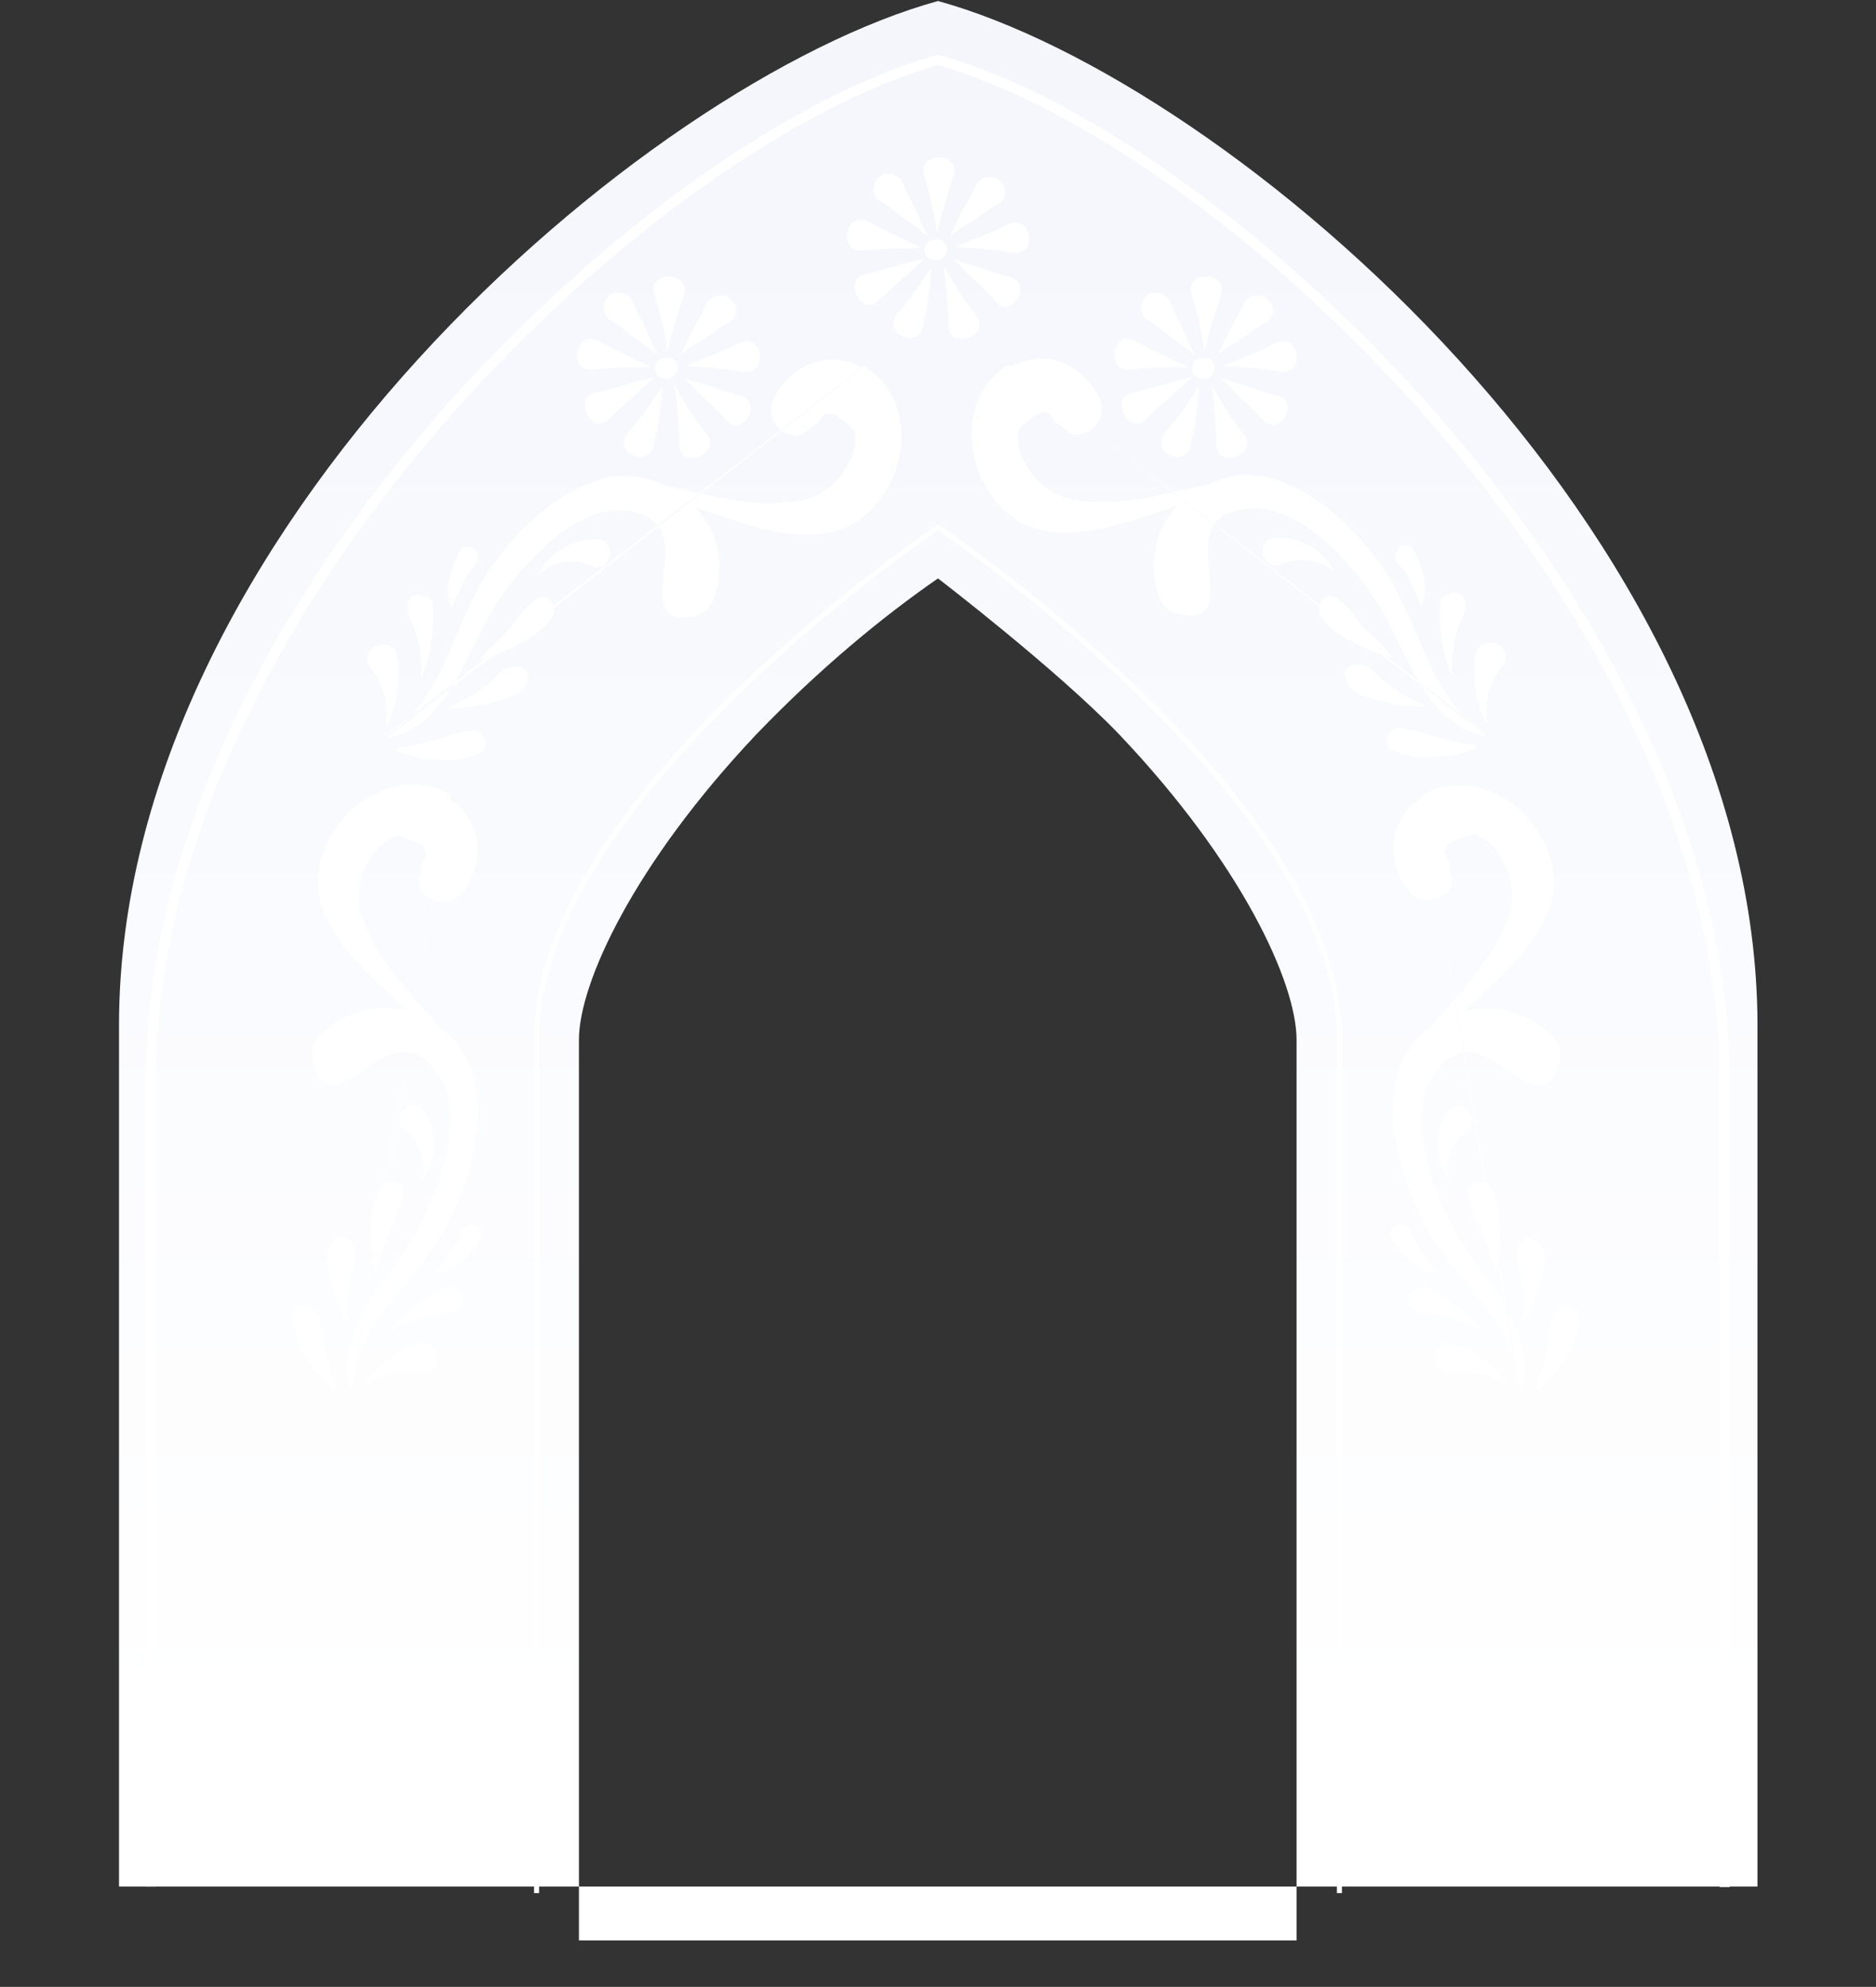 <?xml version="1.0" encoding="utf-8"?>
<!-- Generator: Adobe Illustrator 24.1.2, SVG Export Plug-In . SVG Version: 6.00 Build 0)  -->
<svg version="1.1" id="Layer_1" xmlns="http://www.w3.org/2000/svg" xmlns:xlink="http://www.w3.org/1999/xlink" x="0px" y="0px"
	 viewBox="0 0 372 394" style="enable-background:new 0 0 372 394;" xml:space="preserve">
<rect x="0" y="0" width="372" height="394" fill="#333333" stroke="none"/>
<style type="text/css">
	.st0{fill:url(#SVGID_1_);}
	.st1{fill:none;stroke:#FFFFFF;stroke-width:2;stroke-miterlimit:10;}
	.st2{fill:#FFFFFF;}
	.st3{fill:none;stroke:#FFFFFF;stroke-miterlimit:10;}
</style>
<linearGradient id="SVGID_1_" gradientUnits="userSpaceOnUse" x1="186" y1="-92.213" x2="186" y2="-476.788" gradientTransform="matrix(1 0 0 -1 0 -92)">
	<stop  offset="0" style="stop-color:#F4F6FC"/>
	<stop  offset="0.9" style="stop-color:#FFFFFF"/>
</linearGradient>
<path class="st0" d="M186,114.7c0,0,23.5,18,35.9,30.9c24.3,25.6,35.2,49.3,35.2,60.6v178.6h-74.9h-67.4V206.2
	c0-11.3,11-35,35.2-60.6C162.5,132.6,175,122.3,186,114.7 M186,0.2C127.6,16.3,23.6,105.8,23.6,203.3v170.8h159.4h165.5V203.3
	C348.4,105.8,244.4,16.3,186,0.2L186,0.2z"/>
<path class="st1" d="M342,374.2V214.4C342,120.5,242,27.4,186,11.9l0,0C129.8,27.4,29.9,120.5,29.9,214.4v159.7"/>
<g>
	<path class="st2" d="M200.1,72.3c-7.6,4.3-9,14.1-5.8,21.8c7.8,17.4,24.5,11.3,39.4,6c-4.8,4.8-6.1,11.7-3.9,18.1
		c0.7,2,2.2,3.3,4.1,3.6l1.7,0.2c1.9,0.5,4-1,4.3-2.9c0.8-7.3-4.1-16.9,7.3-18.2c10.1-1.3,20.4,10.4,25.3,17.7
		c6.2,9.1,9.7,25.4,22.1,27.3 M294.9,145.6c-11-6-13.5-22.2-20.1-32.1c-5.2-7.7-12.4-15.1-21.5-18.3c-4.4-1.6-9.5-1.3-13.7,0.9
		c-8.5,1.7-16.5,4.3-25.2,3.2c-4.9-0.4-9.1-3.2-11.2-7.6c-1.3-1.8-1.5-4.1-1.3-6.4c3.8-4.2,6.2-4.6,7.3-1.5c2.3,0.8,2.8,3.5,5.9,2
		c2.7-0.8,4-3.9,3.1-6.4c-3.1-7-10.9-10.6-17.7-6.7L294.9,145.6z"/>
	<path class="st2" d="M294.5,143.1c0.2,0.4,0.5,0.3,0.4-0.1c-0.5-4,0.5-7.9,2.9-10.8c3.1-3.8-3.9-7.2-5.2-2.5
		C291.9,134.2,292.6,138.9,294.5,143.1z"/>
	<path class="st2" d="M287.9,134.1C287.9,134.1,288.1,134.2,287.9,134.1c-0.2-3.2,0.3-6.2,1.1-9.2c0.6-2.4,2.6-4.2,1-6.6
		c-0.5-0.7-1.5-0.9-2.1-0.7l-0.6,0.2c-1,0.3-1.6,0.8-1.7,1.8C285.2,124.4,286,129.4,287.9,134.1z"/>
	<path class="st2" d="M277.2,111.6c1,1.2,2,2.5,2.6,4.1c0.8,1.3,1.4,2.7,1.9,4.3l0.2,0.1c0,0,0,0,0.1-0.2c0.6-1.8,0.7-3.6,0.4-5.3
		c-0.5-1.8-1.1-3.7-2.1-5.5C279,106.5,275.3,109.4,277.2,111.6z"/>
	<path class="st2" d="M277.3,144.3c-1.9,0.2-3.4,3.2-1.3,4.4c2.6,1.2,5.3,1.8,8,1.4c2.9,0.1,5.5-0.5,8.4-1.5
		c0.3-0.1,0.4-0.2,0.2-0.6c0,0-0.1-0.3-0.5-0.2c-2.6-0.4-5.1-1-7.6-1.7C282.4,145.4,279.9,144.7,277.3,144.3z"/>
	<path class="st2" d="M282,139.7c-2.6-1.2-5.4-2.7-7.6-4.6c-1.8-1.7-3-3.6-5.8-3.3c-1.1,0-2.2,1.1-1.9,2.3c0.7,3.1,3.2,3.8,6,4.6
		c3.1,1,6.1,1.3,9.1,1.4C282,140.2,282.1,140,282,139.7C282.1,140,282.2,139.8,282,139.7z"/>
	<path class="st2" d="M276.3,130.5c-2-2.4-4.2-4.4-6.4-6.5c-1.3-2.3-3.1-4.1-5-5.5c-1.3-0.6-2.5-0.2-3.1,1.1c-0.2,0.6-0.3,1.3-0.2,2
		c1.5,2.5,3.7,4.4,6.6,5.7C270.4,128.5,273.2,129.8,276.3,130.5L276.3,130.5z"/>
	<path class="st2" d="M264.8,113.6c-2.3-4.5-7.1-7.3-12-7c-3.9,0.3-2.6,6.7,1.1,5.3C257.7,110.3,261.9,111,264.8,113.6L264.8,113.6z
		"/>
</g>
<g>
	<path class="st2" d="M188.4,46.8c1.5-1.3,3.3-2.3,5-3.3c1.7-1.1,2.8-2.3,4.5-3c1.5-0.9,1.9-2.8,0.9-4.1c-0.4-0.1-0.4-0.4-0.5-0.5
		c-1.1-1.1-3-1.1-4.1,0c-0.1,0.1-0.4,0.4-0.5,0.5c-0.8,1.9-1.9,3.6-2.8,5.3C190,43.3,189.2,45.2,188.4,46.8
		C188.3,46.8,188.3,47.1,188.4,46.8z"/>
	<path class="st2" d="M185.8,46.1C185.8,46.1,186,46.1,185.8,46.1c0.9-3.7,2.1-7.6,3.3-11.3c1.5-4.5-7.2-5-5.8,0
		C184.4,38.6,185.2,42.3,185.8,46.1z"/>
	<path class="st2" d="M174.8,40c1.5,0.9,3,2.3,4.5,3.3c1.5,1.1,3,2.3,4.4,3.3c0,0,0.1,0,0.1-0.1c-0.9-1.7-1.5-3.3-2.3-5
		c-0.8-1.7-1.7-3.2-2.4-4.9c-0.4-1.5-2.1-2.4-3.7-2.1c-1.5,0.4-2.4,2.1-2.1,3.7C173.6,39,174,39.8,174.8,40z"/>
	<path class="st2" d="M170.7,49.7c4-0.4,7.8-0.5,11.8-0.5V49c-3.3-1.5-6.9-3.2-10.1-4.9C167.6,41.4,166.2,50,170.7,49.7z"/>
	<path class="st2" d="M177.2,52.9c-1.9,0.5-3.7,1.1-5.6,1.5c-4.6,0.8-0.8,8.9,2.8,5c1.3-1.3,2.8-2.6,4.4-4c1.6-1.3,2.8-2.6,4.4-4
		v-0.1C180.9,52,179,52.2,177.2,52.9z"/>
	<path class="st2" d="M183.4,64.1c0.1-3.7,0.8-7.6,1.5-11 M184.7,53c-2.1,3.2-4.1,6.2-6.6,9c-3.6,4.4,4.6,7.6,5,2.1L184.7,53z"/>
	<path class="st2" d="M193.7,62.8c-2.4-3-4.5-6.4-6.4-9.8h-0.1c0.5,3.7,0.8,7.6,0.9,11.3C188,69.7,196.4,66.7,193.7,62.8z"/>
	<path class="st2" d="M200.1,54.9c-1.9-0.4-3.7-1.1-5.4-1.7c-1.7-0.5-3.7-1.1-5.4-1.7c0,0-0.1,0,0,0.1c1.5,1.3,2.6,2.8,4.1,4.1
		c1.5,1.3,2.8,2.6,4.1,4.1C200.5,63.5,205.1,56.1,200.1,54.9z"/>
	<path class="st2" d="M199.8,44.5c-3.3,1.7-6.8,3-10.3,4.4V49c3.7,0.1,7.3,0.5,11,1.1C206,51,204.7,42.3,199.8,44.5z"/>
	<path class="st2" d="M185.1,47.6h-0.4c-1.1,0.4-1.7,1.5-1.3,2.6c0.1,0.5,0.8,1.1,1.3,1.3h0.4c1.1,0.4,2.3-0.4,2.6-1.5
		c0.4-1.1-0.4-2.3-1.5-2.6C185.8,47.5,185.4,47.5,185.1,47.6L185.1,47.6z"/>
</g>
<g>
	<path class="st2" d="M89.4,157.7c-7.4-4.7-16.7-1.2-21.9,5.3c-11.6,15.2,1.7,26.9,13.5,37.5c-6.6-1.8-13.3,0.3-17.8,5.2
		c-1.4,1.5-1.7,3.4-1.2,5.3l0.6,1.6c0.6,1.8,2.8,3,4.6,2.4c6.7-2.7,12.7-11.7,19.5-2.3c5.9,8.3,0.5,22.9-3.6,30.7
		c-5,9.8-17.6,20.5-13.5,32.4 M69.8,276c0-12.6,13.1-22.4,18.7-32.9c4.3-8.4,7.4-18.3,5.9-27.6c-0.8-4.7-3.3-9.2-7.3-11.7
		c-5.3-6.6-11.7-12.5-14.8-20.6c-1.9-4.4-1.5-9.5,1.4-13.4c1.1-1.9,2.9-3.3,5-4.1c5.6,1.3,7.1,3.1,4.8,5.7c0.4,2.4-1.7,4.2,1,6.1
		c2,1.8,5.3,1.6,7.1-0.3c4.7-6,4.2-14.5-2.5-18.7L69.8,276z"/>
	<path class="st2" d="M72.2,274.4c-0.3,0.3,0.1,0.5,0.3,0.3c3.3-2.3,7.2-3.3,10.9-2.5c4.8,0.9,4.4-6.9-0.3-5.7
		C78.7,267.8,74.8,270.7,72.2,274.4z"/>
	<path class="st2" d="M76.7,264.2C76.7,264.2,76.8,264.5,76.7,264.2c2.8-1.5,5.6-2.7,8.6-3.4c2.4-0.6,5.1,0.2,6.3-2.2
		c0.4-0.7,0.1-1.6-0.4-2.2l-0.5-0.5c-0.8-0.7-1.5-0.8-2.4-0.6C84.1,257.3,80,260.5,76.7,264.2z"/>
	<path class="st2" d="M91.5,244.3c-0.6,1.5-1.2,3-2.4,4.2c-0.9,1.2-1.8,2.6-2.8,3.7l0,0.2c0,0,0,0,0.2,0c1.9-0.3,3.5-1.1,4.9-2.2
		c1.4-1.3,2.7-2.7,3.8-4.5C96.9,243.3,92.5,241.5,91.5,244.3z"/>
	<path class="st2" d="M62.5,259.9c-1-1.6-4.4-1.4-4.5,1c0.2,2.9,1,5.4,2.6,7.8c1.3,2.6,3,4.6,5.3,6.6c0.3,0.3,0.6,0.2,0.7-0.1
		c0,0,0.3-0.3-0.1-0.5c-0.8-2.7-1.5-4.9-2.1-7.5C64.3,264.8,63.7,262.3,62.5,259.9z"/>
	<path class="st2" d="M69,261.8c-0.2-2.9-0.1-5.9,0.5-8.8c0.6-2.4,1.6-4.4,0.1-6.7c-0.5-1-1.9-1.3-2.9-0.6c-2.5,2-1.8,4.6-1.2,7.5
		c0.6,3,1.7,5.9,3.1,8.7C68.6,262,68.8,262,69,261.8C68.8,262,69,262,69,261.8z"/>
	<path class="st2" d="M74.5,252.3c1-3,1.8-5.8,2.9-8.7c1.4-2.2,2.1-4.7,2.5-7c0-1.4-1-2.3-2.5-2.2c-0.7,0.1-1.4,0.2-1.8,0.8
		c-1.5,2.5-2.1,5.4-1.9,8.5C73.4,246.3,73.6,249.4,74.5,252.3L74.5,252.3z"/>
	<path class="st2" d="M83.7,234.3c3-4.2,3-9.7,0.5-13.9c-2.1-3.2-7.2,0.9-4.1,3.5C83.3,226.5,84.8,230.4,83.7,234.3L83.7,234.3z"/>
</g>
<g>
	<path class="st2" d="M301.6,275.9c4.1-11.9-8.5-22.7-13.5-32.4c-4.1-7.8-9.5-22.5-3.6-30.7c6.8-9.4,12.7-0.4,19.5,2.3
		c1.8,0.6,4-0.6,4.6-2.4l0.6-1.6c0.5-1.9,0.2-3.8-1.2-5.3c-4.5-4.9-11.2-7-17.8-5.2c11.7-10.6,25-22.3,13.5-37.5
		c-5.2-6.5-14.5-9.9-21.9-5.3 M281.9,158.2c-6.7,4.3-7.2,12.7-2.5,18.7c1.8,1.9,5.1,2.1,7.1,0.3c2.7-2,0.6-3.8,1-6.1
		c-2.3-2.5-0.8-4.4,4.8-5.7c2.1,0.9,3.9,2.2,5,4.1c2.8,3.9,3.3,9.1,1.4,13.4c-3.1,8.2-9.5,14-14.8,20.6c-3.9,2.5-6.5,7-7.3,11.7
		c-1.5,9.3,1.6,19.3,5.9,27.6c5.6,10.5,18.7,20.4,18.7,32.9L281.9,158.2z"/>
	<path class="st2" d="M288.1,266.5c-4.7-1.2-5.1,6.6-0.3,5.7c3.6-0.8,7.6,0.2,10.9,2.5c0.2,0.2,0.6,0,0.3-0.3
		C296.3,270.7,292.4,267.8,288.1,266.5z"/>
	<path class="st2" d="M282.7,255.3c-0.9-0.2-1.6,0-2.4,0.6l-0.5,0.5c-0.5,0.6-0.8,1.4-0.4,2.2c1.2,2.4,3.9,1.7,6.3,2.2
		c3,0.6,5.9,1.9,8.6,3.4c-0.1,0.3,0,0,0,0C291.2,260.5,287,257.3,282.7,255.3z"/>
	<path class="st2" d="M276.1,245.8c1.1,1.7,2.4,3.2,3.8,4.5c1.3,1.1,3,1.9,4.9,2.2c0.2,0,0.2,0,0.2,0l0-0.2c-1.1-1.2-2-2.6-2.8-3.7
		c-1.2-1.3-1.8-2.8-2.4-4.2C278.6,241.5,274.2,243.3,276.1,245.8z"/>
	<path class="st2" d="M306.8,267.3c-0.6,2.5-1.2,4.8-2.1,7.5c-0.4,0.2-0.1,0.5-0.1,0.5c0.1,0.3,0.4,0.4,0.7,0.1c2.3-2,4-4.1,5.3-6.6
		c1.5-2.4,2.4-4.9,2.6-7.8c-0.2-2.3-3.6-2.6-4.5-1C307.4,262.3,306.9,264.8,306.8,267.3z"/>
	<path class="st2" d="M302.1,261.8c0.2,0.2,0.5,0.3,0.4,0.2c1.4-2.9,2.4-5.7,3.1-8.7c0.7-2.8,1.3-5.5-1.2-7.5
		c-1-0.7-2.4-0.4-2.9,0.6c-1.5,2.2-0.5,4.2,0.1,6.7C302.2,255.9,302.3,258.9,302.1,261.8C302.1,262,302.3,262,302.1,261.8z"/>
	<path class="st2" d="M296.6,252.3c0.9-2.9,1.1-6,0.7-8.7c0.2-3.1-0.4-6-1.9-8.5c-0.4-0.5-1.1-0.7-1.8-0.8c-1.4,0-2.4,0.8-2.5,2.2
		c0.4,2.3,1.1,4.8,2.5,7C294.8,246.5,295.6,249.3,296.6,252.3L296.6,252.3z"/>
	<path class="st2" d="M287.4,234.3c-1.1-3.9,0.4-7.8,3.7-10.3c3-2.6-2.1-6.7-4.1-3.5C284.3,224.5,284.4,230,287.4,234.3L287.4,234.3
		z"/>
</g>
<g>
	<path class="st2" d="M76.8,146.3c12.4-1.9,15.9-18.3,22.1-27.3c4.9-7.3,15.3-19,25.3-17.7c11.4,1.4,6.5,10.9,7.3,18.2
		c0.3,1.9,2.4,3.4,4.3,2.9l1.7-0.2c1.9-0.3,3.4-1.6,4.1-3.6c2.2-6.4,0.9-13.3-3.9-18.1c14.9,5.3,31.5,11.4,39.4-6
		c3.2-7.6,1.8-17.5-5.8-21.8 M170.9,72.9c-6.8-3.8-14.6-0.3-17.7,6.7c-0.9,2.5,0.4,5.6,3.1,6.4c3,1.5,3.6-1.2,5.9-2
		c1.1-3.1,3.4-2.7,7.3,1.5c0.2,2.3,0,4.5-1.3,6.4c-2.1,4.4-6.3,7.3-11.2,7.6c-8.7,1.2-16.7-1.5-25.2-3.2c-4.2-2.2-9.4-2.5-13.7-0.9
		c-9.1,3.2-16.4,10.6-21.5,18.3c-6.6,9.9-9,26.1-20.1,32.1L170.9,72.9z"/>
	<path class="st2" d="M78.8,130.1c-1.2-4.7-8.3-1.3-5.2,2.5c2.4,2.8,3.4,6.8,2.9,10.8c-0.1,0.4,0.2,0.5,0.4,0.1
		C78.8,139.3,79.5,134.5,78.8,130.1z"/>
	<path class="st2" d="M85.8,120c-0.1-1-0.7-1.6-1.7-1.8l-0.6-0.2c-0.6-0.2-1.6,0-2.1,0.7c-1.6,2.3,0.4,4.2,1,6.6
		c0.9,3,1.3,6,1.1,9.2c-0.2,0.1,0,0,0,0C85.4,129.8,86.2,124.8,85.8,120z"/>
	<path class="st2" d="M91.1,109.5c-1,1.8-1.6,3.7-2.1,5.5c-0.3,1.7-0.2,3.5,0.4,5.3c0.1,0.2,0.1,0.2,0.1,0.2l0.2-0.1
		c0.6-1.6,1.2-3,1.9-4.3c0.6-1.6,1.6-2.9,2.6-4.1C96.2,109.7,92.4,106.8,91.1,109.5z"/>
	<path class="st2" d="M86.8,146.6c-2.5,0.7-5,1.3-7.6,1.7c-0.4-0.1-0.5,0.2-0.5,0.2c-0.1,0.4,0,0.5,0.2,0.6c2.9,1,5.5,1.6,8.4,1.5
		c2.8,0.3,5.4-0.2,8-1.4c2.1-1.2,0.6-4.2-1.3-4.4C91.5,145.1,89,145.8,86.8,146.6z"/>
	<path class="st2" d="M89.4,140c-0.1,0.4,0,0.5,0.2,0.5c3.1-0.2,6-0.5,9.1-1.4c2.8-0.8,5.3-1.5,6-4.6c0.3-1.2-0.8-2.3-1.9-2.3
		c-2.8-0.3-4,1.6-5.8,3.3C94.8,137.3,92.1,138.8,89.4,140C89.3,140.1,89.3,140.4,89.4,140z"/>
	<path class="st2" d="M95.1,130.8c3.1-0.7,5.9-2,8.1-3.3c2.8-1.3,5.1-3.2,6.6-5.7c0.2-0.6,0.1-1.3-0.2-2c-0.6-1.3-1.9-1.7-3.1-1.1
		c-1.9,1.4-3.7,3.3-5,5.5C99.3,126.5,97.1,128.5,95.1,130.8L95.1,130.8z"/>
	<path class="st2" d="M106.7,114c2.9-2.7,7-3.4,10.8-1.7c3.7,1.4,5-5,1.1-5.3C113.8,106.7,108.9,109.5,106.7,114L106.7,114z"/>
</g>
<g>
	<path class="st2" d="M135,70.3c1.5-1.3,3.3-2.3,5-3.3c1.7-1.1,2.8-2.3,4.5-3c1.5-0.9,1.9-2.8,0.9-4.1c-0.4-0.1-0.4-0.4-0.5-0.5
		c-1.1-1.1-3-1.1-4.1,0c-0.1,0.1-0.4,0.4-0.5,0.5c-0.8,1.9-1.9,3.6-2.8,5.3C136.6,66.9,135.8,68.8,135,70.3
		C134.9,70.3,134.9,70.6,135,70.3z"/>
	<path class="st2" d="M132.3,69.7C132.3,69.7,132.6,69.7,132.3,69.7c0.9-3.7,2.1-7.6,3.3-11.3c1.5-4.5-7.2-5-5.8,0
		C131,62.1,131.8,65.8,132.3,69.7z"/>
	<path class="st2" d="M121.3,63.6c1.5,0.9,3,2.3,4.5,3.3c1.5,1.1,3,2.3,4.4,3.3c0,0,0.1,0,0.1-0.1c-0.9-1.7-1.5-3.3-2.3-5
		c-0.8-1.7-1.7-3.2-2.4-4.9c-0.4-1.5-2.1-2.4-3.7-2.1c-1.5,0.4-2.4,2.1-2.1,3.7C120.1,62.5,120.5,63.3,121.3,63.6z"/>
	<path class="st2" d="M117.2,73.3c4-0.4,7.8-0.5,11.8-0.5v-0.1c-3.3-1.5-6.9-3.2-10.1-4.9C114.2,64.9,112.7,73.5,117.2,73.3z"/>
	<path class="st2" d="M123.7,76.4c-1.9,0.5-3.7,1.1-5.6,1.5c-4.6,0.8-0.8,8.9,2.8,5c1.3-1.3,2.8-2.6,4.4-4s2.8-2.6,4.4-4v-0.1
		C127.4,75.5,125.6,75.8,123.7,76.4z"/>
	<path class="st2" d="M130,87.7c0.1-3.7,0.8-7.6,1.5-11 M131.3,76.6c-2.1,3.2-4.1,6.2-6.6,9c-3.6,4.4,4.6,7.6,5,2.1L131.3,76.6z"/>
	<path class="st2" d="M140.3,86.4c-2.4-3-4.5-6.4-6.4-9.8h-0.1c0.5,3.7,0.8,7.6,0.9,11.3C134.6,93.3,142.9,90.2,140.3,86.4z"/>
	<path class="st2" d="M146.6,78.4c-1.9-0.4-3.7-1.1-5.4-1.7c-1.7-0.5-3.7-1.1-5.4-1.7c0,0-0.1,0,0,0.1c1.5,1.3,2.6,2.8,4.1,4.1
		c1.5,1.3,2.8,2.6,4.1,4.1C147,87,151.7,79.6,146.6,78.4z"/>
	<path class="st2" d="M146.4,68.1c-3.3,1.7-6.8,3-10.3,4.4v0.1c3.7,0.1,7.3,0.5,11,1.1C152.6,74.6,151.3,65.8,146.4,68.1z"/>
	<path class="st2" d="M131.7,71.1h-0.4c-1.1,0.4-1.7,1.5-1.3,2.6c0.1,0.5,0.8,1.1,1.3,1.3h0.4c1.1,0.4,2.3-0.4,2.6-1.5
		c0.4-1.1-0.4-2.3-1.5-2.6C132.3,71,131.9,71,131.7,71.1L131.7,71.1z"/>
</g>
<g>
	<path class="st2" d="M241.5,70.3c1.5-1.3,3.3-2.3,5-3.3c1.7-1.1,2.8-2.3,4.5-3c1.5-0.9,1.9-2.8,0.9-4.1c-0.4-0.1-0.4-0.4-0.5-0.5
		c-1.1-1.1-3-1.1-4.1,0c-0.1,0.1-0.4,0.4-0.5,0.5c-0.8,1.9-1.9,3.6-2.8,5.3C243.1,66.9,242.3,68.8,241.5,70.3
		C241.4,70.3,241.4,70.6,241.5,70.3z"/>
	<path class="st2" d="M238.8,69.7C238.8,69.7,239.1,69.7,238.8,69.7c0.9-3.7,2.1-7.6,3.3-11.3c1.5-4.5-7.2-5-5.8,0
		C237.5,62.1,238.3,65.8,238.8,69.7z"/>
	<path class="st2" d="M227.8,63.6c1.5,0.9,3,2.3,4.5,3.3c1.5,1.1,3,2.3,4.4,3.3c0,0,0.1,0,0.1-0.1c-0.9-1.7-1.5-3.3-2.3-5
		s-1.7-3.2-2.4-4.9c-0.4-1.5-2.1-2.4-3.7-2.1c-1.5,0.4-2.4,2.1-2.1,3.7C226.6,62.5,227,63.3,227.8,63.6z"/>
	<path class="st2" d="M223.7,73.3c4-0.4,7.8-0.5,11.8-0.5v-0.1c-3.3-1.5-6.9-3.2-10.1-4.9C220.7,64.9,219.2,73.5,223.7,73.3z"/>
	<path class="st2" d="M230.2,76.4c-1.9,0.5-3.7,1.1-5.6,1.5c-4.6,0.8-0.8,8.9,2.8,5c1.3-1.3,2.8-2.6,4.4-4c1.6-1.3,2.8-2.6,4.4-4
		v-0.1C233.9,75.5,232.1,75.8,230.2,76.4z"/>
	<path class="st2" d="M236.5,87.7c0.1-3.7,0.8-7.6,1.5-11 M237.8,76.6c-2.1,3.2-4.1,6.2-6.6,9c-3.6,4.4,4.6,7.6,5,2.1L237.8,76.6z"
		/>
	<path class="st2" d="M246.8,86.4c-2.4-3-4.5-6.4-6.4-9.8h-0.1c0.5,3.7,0.8,7.6,0.9,11.3C241.1,93.3,249.4,90.2,246.8,86.4z"/>
	<path class="st2" d="M253.1,78.4c-1.9-0.4-3.7-1.1-5.4-1.7c-1.7-0.5-3.7-1.1-5.4-1.7c0,0-0.1,0,0,0.1c1.5,1.3,2.6,2.8,4.1,4.1
		c1.5,1.3,2.8,2.6,4.1,4.1C253.5,87,258.2,79.6,253.1,78.4z"/>
	<path class="st2" d="M252.9,68.1c-3.3,1.7-6.8,3-10.3,4.4v0.1c3.7,0.1,7.3,0.5,11,1.1C259.1,74.6,257.8,65.8,252.9,68.1z"/>
	<path class="st2" d="M238.2,71.1h-0.4c-1.1,0.4-1.7,1.5-1.3,2.6c0.1,0.5,0.8,1.1,1.3,1.3h0.4c1.1,0.4,2.3-0.4,2.6-1.5
		c0.4-1.1-0.4-2.3-1.5-2.6C238.8,71,238.4,71,238.2,71.1L238.2,71.1z"/>
</g>
<path class="st3" d="M265.6,375.4V205.9c0-47.9-79.6-101.3-79.6-101.3l0,0c0,0-79.6,53.4-79.6,101.3v169.5"/>
</svg>
